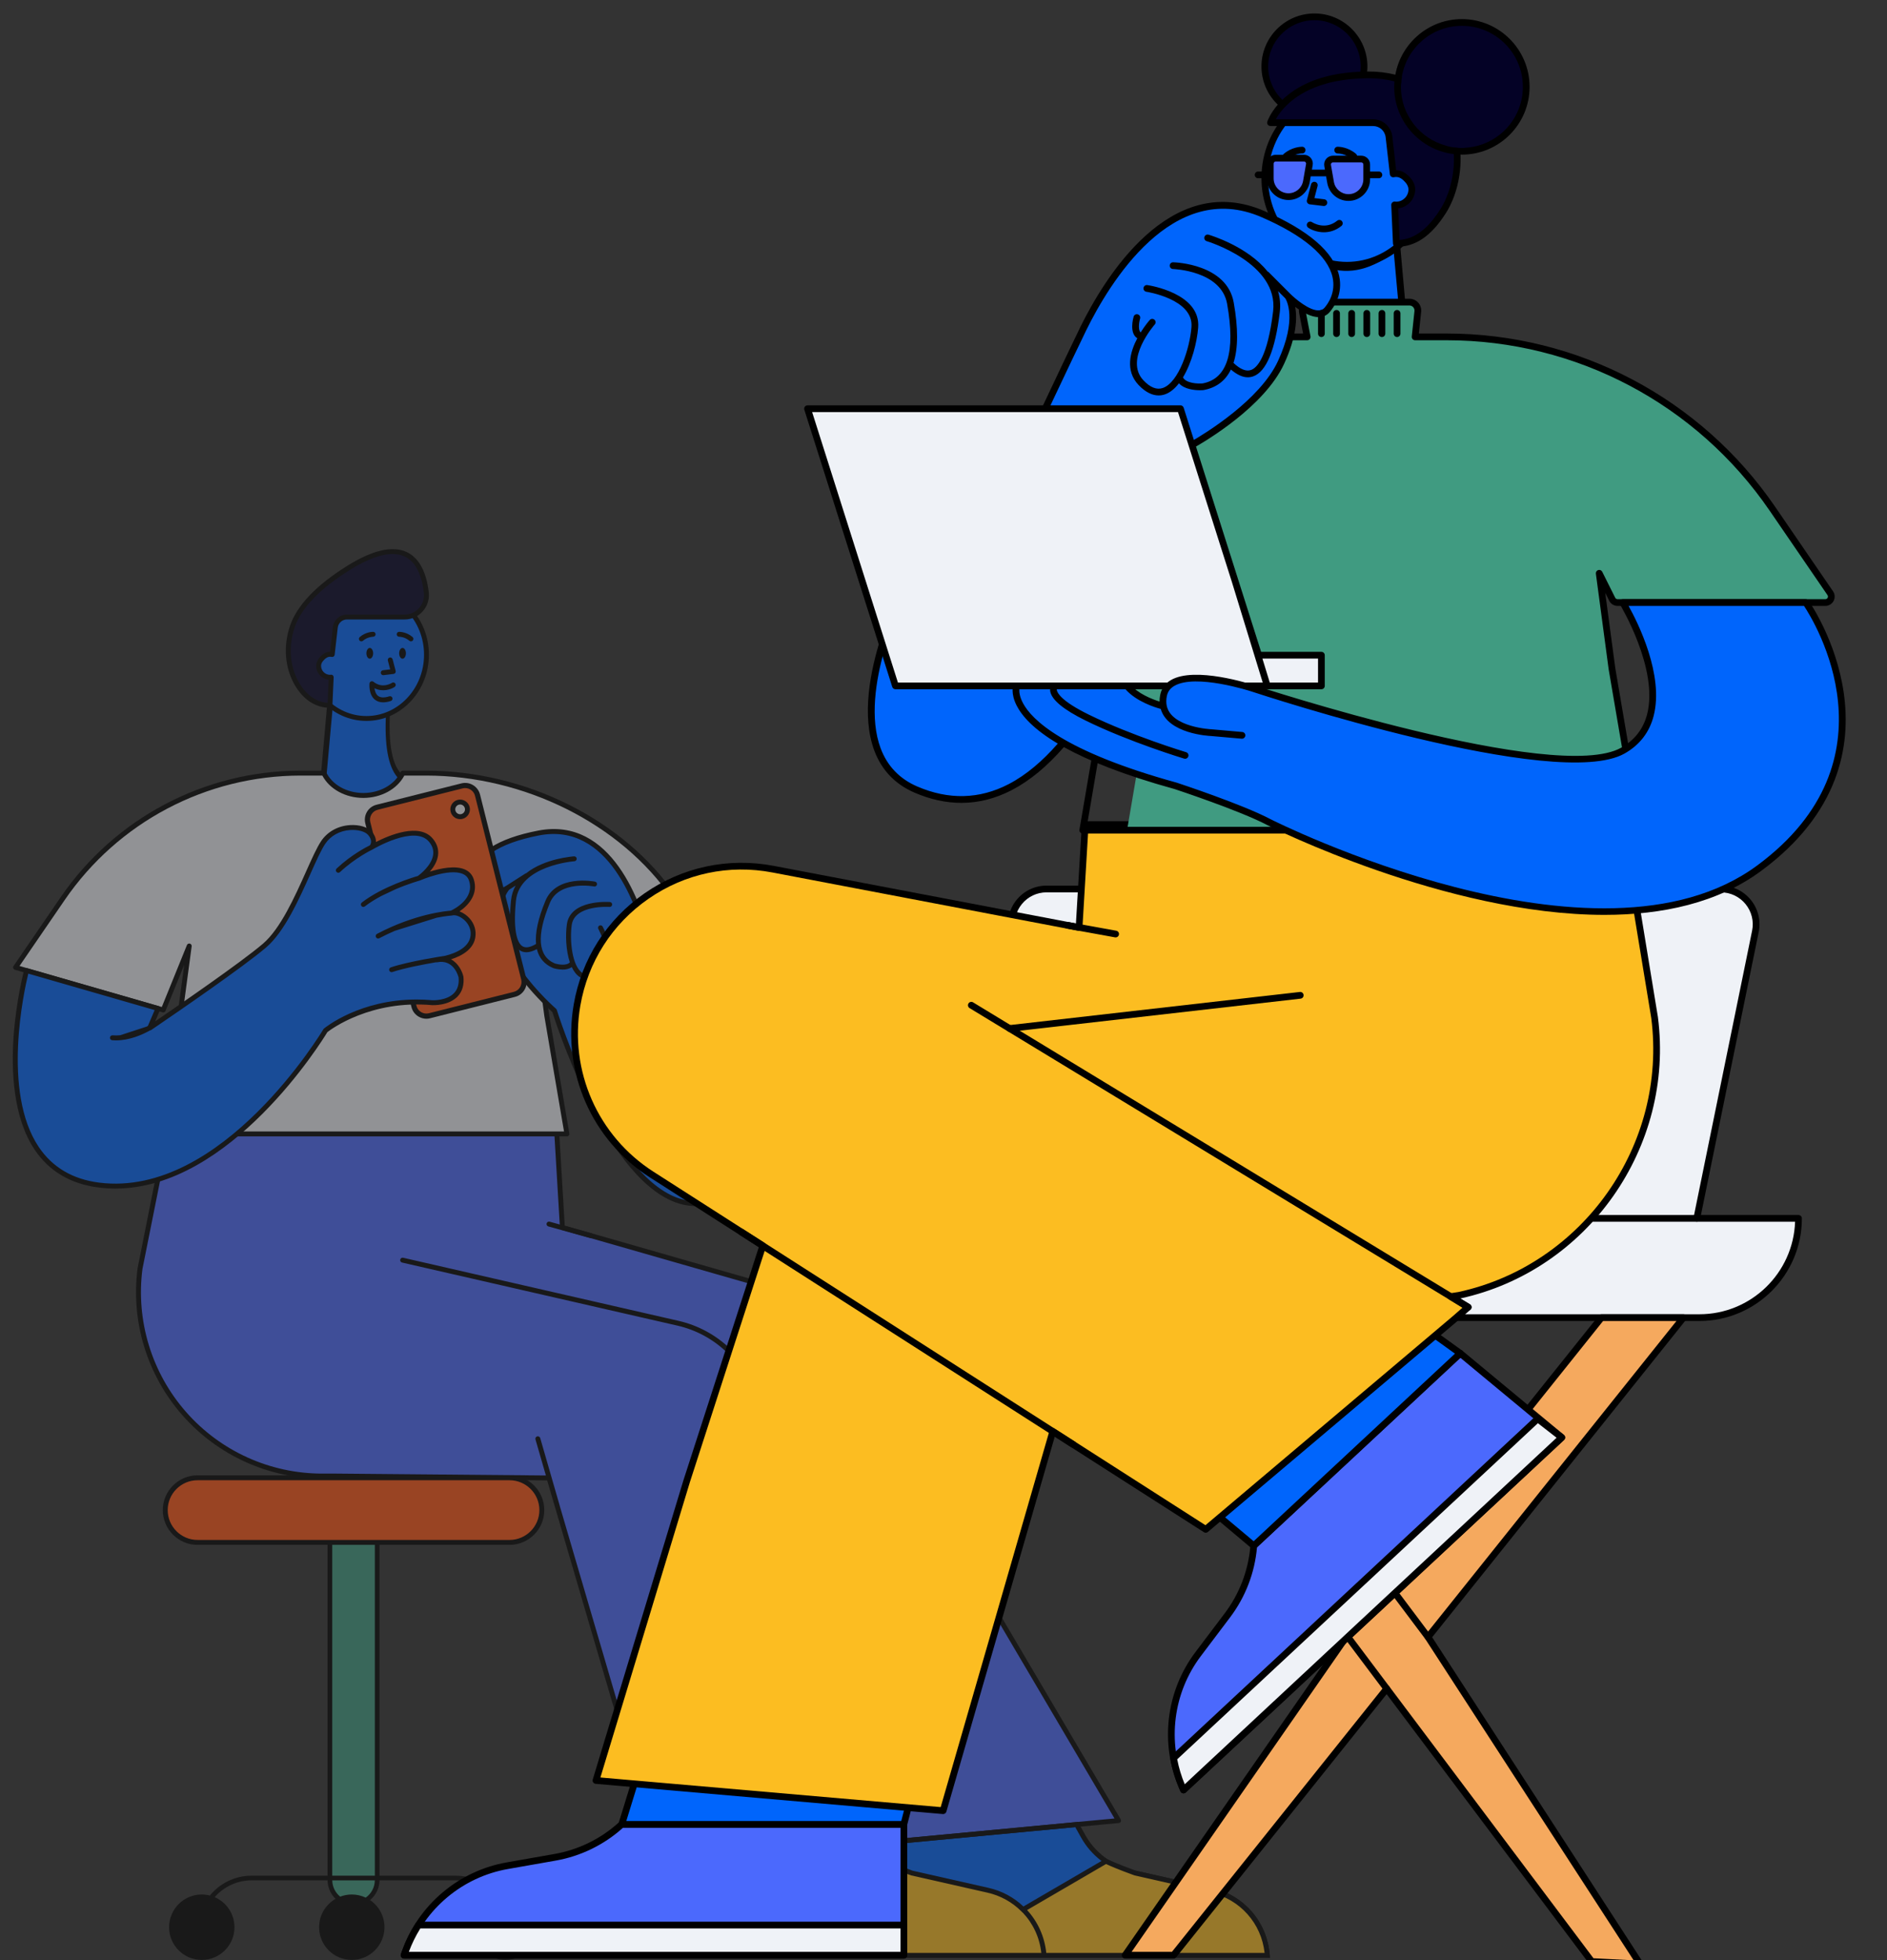 <svg width="547" height="568" viewBox="0 0 547 568" fill="none" xmlns="http://www.w3.org/2000/svg">
<rect x="0" y="0" width="547" height="568" fill="#333333" stroke="none"/>
<g opacity="0.5">
<path fill-rule="evenodd" clip-rule="evenodd" d="M48.725 326.764H161.301L163.023 355.718L219.283 371.844C229.473 374.765 238.156 381.486 243.54 390.624L324.254 527.597L255.821 534.031L253.983 528.056L190.144 534.031L159.143 428.309L97.576 427.759H93.389C61.273 427.759 36.468 399.519 40.588 367.647L48.725 326.764Z" fill="#4B69FD"/>
<path fill-rule="evenodd" clip-rule="evenodd" d="M197.3 533.362L249.616 528.466L250.107 530.525C250.949 534.05 252.976 537.18 255.847 539.39C257.473 540.642 259.332 541.541 261.306 542.085C260.888 539.244 260.265 536.439 259.446 533.69L312.086 528.741L313.994 532.151C315.407 534.673 317.316 536.883 319.605 538.645V538.646C322.062 540.535 324.899 541.869 327.922 542.553L351.147 547.8C360.116 549.827 366.703 557.491 367.36 566.668H196.583L197.723 541.38C197.845 538.698 197.702 536.011 197.3 533.362Z" fill="#0065FC"/>
<path fill-rule="evenodd" clip-rule="evenodd" d="M366.581 565.955H197.33L198.436 541.411C198.547 538.945 198.438 536.457 198.111 534.003L249.067 529.233L249.415 530.69C250.291 534.362 252.421 537.654 255.412 539.955C257.086 541.244 259.005 542.192 261.118 542.772L262.17 543.062L262.012 541.981C261.633 539.41 261.082 536.837 260.371 534.321L311.692 529.495L313.372 532.499C314.841 535.121 316.791 537.38 319.172 539.21C321.691 541.15 324.664 542.547 327.765 543.247L350.991 548.496C359.466 550.411 365.647 557.375 366.581 565.955ZM195.837 567.382H368.126L368.072 566.617C367.386 557.057 360.648 549.215 351.304 547.104L328.08 541.856C325.179 541.2 322.398 539.895 320.04 538.08C317.815 536.367 315.99 534.254 314.617 531.803L312.481 527.988L258.515 533.061L258.763 533.894C259.463 536.244 260.02 538.649 260.424 541.062C258.911 540.528 257.521 539.778 256.282 538.823C253.549 536.721 251.602 533.713 250.8 530.358L250.166 527.698L196.482 532.722L196.596 533.469C196.991 536.073 197.13 538.724 197.012 541.347L195.837 567.382Z" fill="black"/>
<path fill-rule="evenodd" clip-rule="evenodd" d="M171.411 358.853C171.723 358.853 172.01 358.646 172.097 358.331C172.202 357.952 171.981 357.558 171.602 357.452L159.334 354.043C158.955 353.939 158.561 354.16 158.457 354.539C158.352 354.919 158.573 355.312 158.952 355.418L171.22 358.828C171.284 358.845 171.348 358.853 171.411 358.853Z" fill="black"/>
<path fill-rule="evenodd" clip-rule="evenodd" d="M93.387 427.046H97.582L158.239 427.587L155.225 417.148C155.115 416.77 155.333 416.375 155.713 416.265C156.089 416.159 156.485 416.373 156.595 416.753L162.258 436.366C162.264 436.383 162.259 436.402 162.262 436.419L190.662 533.267L253.214 527.412L218.868 405.579C215.844 394.857 207.226 386.652 196.372 384.166L116.552 365.886C116.168 365.797 115.929 365.415 116.017 365.031C116.104 364.647 116.485 364.403 116.871 364.495L196.69 382.776C208.052 385.378 217.076 393.967 220.239 405.193L256.345 533.267L323.069 526.992L242.925 390.986C237.61 381.967 229.144 375.413 219.084 372.53L162.825 356.403C162.536 356.32 162.328 356.063 162.311 355.761L160.628 327.478H49.35L41.294 367.739C39.356 382.728 43.964 397.833 53.934 409.185C63.905 420.535 78.285 427.046 93.387 427.046ZM48.017 326.673C48.063 326.316 48.365 326.051 48.724 326.051H161.3C161.678 326.051 161.99 326.345 162.011 326.722L163.704 355.172L219.478 371.159C229.89 374.143 238.652 380.927 244.153 390.262L324.868 527.235C324.992 527.446 324.999 527.704 324.889 527.922C324.778 528.139 324.563 528.285 324.321 528.308L255.888 534.742C255.878 534.743 255.869 534.739 255.859 534.74C255.846 534.74 255.833 534.745 255.821 534.745C255.808 534.745 255.798 534.733 255.785 534.733C255.645 534.723 255.517 534.685 255.407 534.608C255.397 534.599 255.389 534.588 255.377 534.579C255.27 534.493 255.183 534.381 255.139 534.241L253.472 528.821L190.21 534.742C190.187 534.745 190.166 534.745 190.143 534.745C189.829 534.745 189.55 534.539 189.46 534.232L158.607 429.016L97.574 428.473H93.387C77.874 428.473 63.105 421.786 52.863 410.126C42.621 398.468 37.889 382.95 39.881 367.556L48.017 326.673Z" fill="black"/>
<path fill-rule="evenodd" clip-rule="evenodd" d="M196.889 559.885H210.888C217.305 559.885 223.608 558.181 229.153 554.95L255.847 539.39C259.145 540.956 264.384 542.821 264.384 542.821L286.423 547.8C290.362 548.69 293.84 550.67 296.561 553.386L320.572 539.39C323.871 540.956 329.111 542.821 329.111 542.821L351.147 547.8C360.116 549.827 366.703 557.491 367.36 566.669H302.634V566.667V566.669H196.583L196.889 559.885Z" fill="#FCBD21"/>
<path fill-rule="evenodd" clip-rule="evenodd" d="M303.289 565.955H366.581C365.647 557.375 359.466 550.411 350.991 548.496L328.871 543.493C328.663 543.419 323.901 541.719 320.609 540.194L297.731 553.531C300.804 556.872 302.803 561.185 303.289 565.955ZM301.854 565.955H197.328L197.571 560.598H210.888C217.424 560.598 223.863 558.858 229.512 555.565L255.883 540.194C258.446 541.383 261.9 542.675 263.402 543.225C263.829 543.38 264.099 543.476 264.145 543.493L286.266 548.496C289.977 549.335 293.363 551.199 296.057 553.892L296.445 554.28L296.466 554.267C299.426 557.385 301.364 561.447 301.854 565.955ZM296.697 552.481L296.669 552.498C293.852 549.821 290.375 547.961 286.579 547.104L264.541 542.125C264.543 542.125 264.478 542.1 264.358 542.056C263.411 541.711 259.01 540.103 256.152 538.745L255.813 538.584L228.793 554.332C223.364 557.498 217.173 559.172 210.888 559.172H196.208L195.837 567.382H368.126L368.072 566.617C367.386 557.057 360.648 549.215 351.304 547.104L329.267 542.125C329.269 542.125 329.205 542.1 329.084 542.056C328.137 541.711 323.737 540.103 320.879 538.745L320.539 538.584L296.697 552.481Z" fill="black"/>
<path fill-rule="evenodd" clip-rule="evenodd" d="M57.26 446.986H147.709C152.877 446.986 157.065 442.793 157.065 437.622C157.065 432.45 152.877 428.259 147.709 428.259H57.26C52.092 428.259 47.903 432.45 47.903 437.622C47.903 442.793 52.092 446.986 57.26 446.986Z" fill="#FF5613"/>
<path fill-rule="evenodd" clip-rule="evenodd" d="M102.484 551.729C106.27 551.729 109.338 548.659 109.338 544.871V446.988H95.631V544.871C95.631 548.659 98.699 551.729 102.484 551.729Z" fill="#409B81"/>
<path fill-rule="evenodd" clip-rule="evenodd" d="M98.614 549.644C99.66 549.246 100.789 549.02 101.975 549.02C103.42 549.02 104.784 549.352 106.009 549.931C107.591 548.823 108.633 546.998 108.653 544.928H96.316C96.334 546.838 97.235 548.522 98.614 549.644ZM108.659 543.57H96.31V447.7H108.659V543.57ZM156.354 437.622C156.354 432.853 152.476 428.972 147.709 428.972H57.262C52.494 428.972 48.616 432.853 48.616 437.622C48.616 442.392 52.494 446.273 57.262 446.273H147.709C152.476 446.273 156.354 442.392 156.354 437.622ZM58.49 549.02C59.3 549.02 60.083 549.132 60.833 549.322C63.701 545.815 68.057 543.57 72.928 543.57H94.953V447.7H57.262C51.709 447.7 47.191 443.179 47.191 437.622C47.191 432.065 51.709 427.545 57.262 427.545H147.709C153.262 427.545 157.78 432.065 157.78 437.622C157.78 443.179 153.262 447.7 147.709 447.7H110.018V543.57H132.04C136.912 543.57 141.269 545.814 144.137 549.322C144.887 549.131 145.669 549.02 146.478 549.02C151.712 549.02 155.955 553.265 155.955 558.502C155.955 563.74 151.712 567.987 146.478 567.987C141.245 567.987 137 563.74 137 558.502C137 554.595 139.364 551.242 142.737 549.79C140.121 546.817 136.3 544.928 132.04 544.928H110.012C109.994 547.231 108.921 549.266 107.273 550.639C109.795 552.342 111.452 555.23 111.452 558.502C111.452 563.74 107.209 567.987 101.975 567.987C96.742 567.987 92.498 563.74 92.498 558.502C92.498 554.983 94.418 551.918 97.264 550.282C95.856 548.924 94.974 547.029 94.958 544.928H72.928C68.668 544.928 64.849 546.817 62.231 549.79C65.605 551.242 67.969 554.595 67.969 558.502C67.969 563.74 63.726 567.987 58.49 567.987C53.257 567.987 49.014 563.74 49.014 558.502C49.014 553.265 53.257 549.02 58.49 549.02Z" fill="black"/>
<path fill-rule="evenodd" clip-rule="evenodd" d="M116.492 225.809C116.492 225.809 111.453 222.132 112.349 206.949C112.349 206.949 104.38 211.114 95.686 204.071L93.681 225.634C93.681 225.634 99.709 233.28 106.029 232.539C112.349 231.797 116.492 225.809 116.492 225.809Z" fill="#0065FC"/>
<path fill-rule="evenodd" clip-rule="evenodd" d="M112.046 205.01C106.985 207.767 101.703 206.817 96.106 202.092C95.662 201.717 95.034 202.041 94.977 202.674L92.972 225.144C92.951 225.372 93.014 225.6 93.145 225.773C97.303 231.27 101.631 233.792 106.104 233.245C110.515 232.706 114.178 230.251 117.057 225.915C117.31 225.534 117.23 224.984 116.883 224.721C113.804 222.38 112.478 216.089 113.06 205.812C113.096 205.184 112.537 204.743 112.046 205.01ZM94.602 225.255L96.461 204.786L96.838 205.07C101.919 208.784 106.874 209.657 111.644 207.648L111.855 207.556L111.821 208.405C111.537 217.151 112.794 222.95 115.692 225.778L115.779 225.859L115.583 226.125C113.147 229.344 110.188 231.215 106.683 231.763L106.202 231.829C102.223 232.307 98.296 230.059 94.394 224.992L94.602 225.255Z" fill="black"/>
<path fill-rule="evenodd" clip-rule="evenodd" d="M106.213 208.214C115.83 208.214 123.627 199.94 123.627 189.733C123.627 179.527 115.83 171.253 106.213 171.253C96.595 171.253 88.799 179.527 88.799 189.733C88.799 199.94 96.595 208.214 106.213 208.214Z" fill="#0065FC"/>
<path fill-rule="evenodd" clip-rule="evenodd" d="M106.213 171.96C115.426 171.96 122.92 179.932 122.92 189.733C122.92 199.534 115.426 207.506 106.213 207.506C97 207.506 89.505 199.534 89.505 189.733C89.505 179.932 97 171.96 106.213 171.96ZM106.213 208.92C116.204 208.92 124.333 200.313 124.333 189.733C124.333 179.153 116.204 170.546 106.213 170.546C96.222 170.546 88.092 179.153 88.092 189.733C88.092 200.313 96.222 208.92 106.213 208.92Z" fill="black"/>
<path fill-rule="evenodd" clip-rule="evenodd" d="M111.091 195.663C111.12 195.663 111.148 195.662 111.178 195.659L114.089 195.305C114.293 195.28 114.477 195.168 114.593 194.997C114.708 194.827 114.745 194.615 114.693 194.415L113.81 191.06C113.709 190.68 113.318 190.453 112.939 190.552C112.56 190.653 112.332 191.042 112.431 191.423L113.106 193.987L111.006 194.241C110.615 194.289 110.337 194.645 110.384 195.036C110.428 195.398 110.735 195.663 111.091 195.663Z" fill="black"/>
<path fill-rule="evenodd" clip-rule="evenodd" d="M106.213 189.33C106.213 190.19 106.651 190.886 107.191 190.886C107.731 190.886 108.169 190.19 108.169 189.33C108.169 188.469 107.731 187.773 107.191 187.773C106.651 187.773 106.213 188.469 106.213 189.33Z" fill="black"/>
<path fill-rule="evenodd" clip-rule="evenodd" d="M115.708 189.33C115.708 190.19 116.146 190.886 116.687 190.886C117.226 190.886 117.666 190.19 117.666 189.33C117.666 188.469 117.226 187.773 116.687 187.773C116.146 187.773 115.708 188.469 115.708 189.33Z" fill="black"/>
<path fill-rule="evenodd" clip-rule="evenodd" d="M104.751 185.863C104.917 185.863 105.081 185.806 105.216 185.69C106.574 184.523 108.142 184.539 108.156 184.527C108.561 184.516 108.873 184.221 108.88 183.828C108.886 183.436 108.578 183.111 108.186 183.101C108.09 183.104 106.075 183.072 104.287 184.609C103.989 184.866 103.955 185.315 104.211 185.615C104.352 185.779 104.55 185.863 104.751 185.863Z" fill="black"/>
<path fill-rule="evenodd" clip-rule="evenodd" d="M119.127 185.863C119.328 185.863 119.526 185.779 119.667 185.615C119.924 185.315 119.889 184.864 119.591 184.609C117.804 183.073 115.776 183.1 115.692 183.101C115.297 183.111 114.986 183.438 114.996 183.831C115.005 184.22 115.323 184.528 115.709 184.528C115.713 184.528 115.719 184.526 115.725 184.528C115.799 184.528 117.327 184.545 118.662 185.69C118.797 185.806 118.961 185.863 119.127 185.863Z" fill="black"/>
<path fill-rule="evenodd" clip-rule="evenodd" d="M111.064 203.539C111.733 203.539 112.476 203.41 113.288 203.148C113.663 203.029 113.87 202.626 113.749 202.251C113.629 201.877 113.231 201.67 112.852 201.79C111.376 202.264 110.27 202.215 109.566 201.648C108.907 201.115 108.652 200.205 108.559 199.453C110.944 200.619 113.342 199.79 114.4 199.078C114.728 198.859 114.814 198.415 114.596 198.088C114.376 197.763 113.934 197.674 113.608 197.893C113.493 197.968 110.852 199.67 108.264 197.579C108.06 197.415 107.784 197.375 107.541 197.476C107.299 197.577 107.134 197.803 107.106 198.064C107.094 198.192 106.81 201.251 108.665 202.753C109.312 203.277 110.115 203.539 111.064 203.539Z" fill="black"/>
<path fill-rule="evenodd" clip-rule="evenodd" d="M7.688 281.264L45.8 292.253L43.378 297.934C43.378 297.934 68.868 280.699 76.677 274.036C84.484 267.372 89.996 249.678 93.669 244.162C97.344 238.647 105.152 239.106 107.218 241.463C109.285 243.819 107.678 245.54 107.678 245.54C107.678 245.54 120.308 237.958 124.901 243.473C129.494 248.987 121.456 254.503 121.456 254.503C121.456 254.503 134.545 248.758 136.63 254.962C138.714 261.168 130.871 264.615 130.871 264.615C132.135 264.298 133.413 264.869 134.428 265.579C135.988 266.67 137.062 268.402 137.149 270.304C137.41 276.118 129.571 277.727 127.199 278.081C132.351 277.534 133.627 283.111 133.627 283.111C134.43 291.04 125.36 290.581 125.36 290.581C106.184 288.858 94.358 298.623 94.358 298.623C94.358 298.623 65.194 348.029 28.681 343.434C-7.831 338.837 7.688 281.264 7.688 281.264ZM188.051 273.346C190.348 282.767 190.539 285.407 190.539 285.407L205.018 280.71C205.018 280.71 239.032 328.267 210.786 345.962C182.541 363.655 160.725 292.879 160.725 292.879C160.725 292.879 155.924 288.741 151.664 283.118L145.756 259.616C146.41 257.942 147.176 257.26 147.176 257.26C147.176 257.26 146.448 257.721 145.408 258.229L142.419 246.341C145.274 244.419 149.619 242.666 156.132 241.405C177.489 237.269 185.754 263.924 188.051 273.346Z" fill="#0065FC"/>
<path fill-rule="evenodd" clip-rule="evenodd" d="M157.952 290.268L158.504 294.394L164.341 328.605H68.815C84.385 315.497 94.359 298.624 94.359 298.624C94.359 298.624 106.185 288.858 125.361 290.581C125.361 290.581 134.431 291.042 133.627 283.111C133.627 283.111 132.352 277.534 127.199 278.082C129.572 277.727 137.411 276.119 137.148 270.304C137.063 268.402 135.988 266.67 134.43 265.579C133.415 264.869 132.136 264.298 130.871 264.615C130.871 264.615 138.715 261.168 136.63 254.963C134.547 248.759 121.456 254.504 121.456 254.504C121.456 254.504 129.494 248.989 124.9 243.473C120.308 237.958 107.678 245.542 107.678 245.542C107.678 245.542 109.286 243.82 107.219 241.465C105.152 239.108 97.345 238.648 93.671 244.164C89.995 249.678 84.485 267.372 76.676 274.036C71.923 278.094 60.625 286.063 52.505 291.681L54.851 274.145L47.319 292.691L45.802 292.253L7.689 281.264L4.511 280.349L18.156 260.435C33.763 237.66 59.585 224.045 87.184 224.045H93.88C95.674 227.824 100.113 230.507 105.323 230.524C110.534 230.507 114.973 227.824 116.765 224.045H123.463C151.06 224.045 179.795 237.243 195.401 260.018L208.011 279.74L192.603 284.739L190.54 285.406C190.54 285.406 190.35 282.769 188.053 273.347C185.756 263.926 177.49 237.269 156.133 241.406C134.776 245.542 136.629 254.963 138.45 258.309C140.269 261.653 147.177 257.262 147.177 257.262C147.177 257.262 143.273 260.708 145.569 271.266C147.188 278.707 154.04 286.377 157.952 290.268Z" fill="#EFF2F7"/>
<path fill-rule="evenodd" clip-rule="evenodd" d="M125.361 290.581C125.361 290.581 134.431 291.04 133.629 283.111C133.629 283.111 132.353 277.534 127.2 278.081C129.572 277.727 137.411 276.118 137.15 270.304C137.063 268.402 135.99 266.67 134.43 265.579C133.415 264.869 132.136 264.298 130.873 264.615C130.873 264.615 138.715 261.168 136.631 254.963C134.547 248.759 121.457 254.503 121.457 254.503C121.457 254.503 129.494 248.989 124.902 243.473C120.921 238.693 110.916 243.746 108.315 245.18L108.17 244.602C108.364 243.927 108.354 242.933 107.456 241.761L106.622 238.44C106.123 236.456 107.326 234.443 109.308 233.945L133.931 227.747C135.913 227.248 137.924 228.452 138.423 230.435L151.805 283.675C152.302 285.658 151.1 287.671 149.119 288.17L124.496 294.366C122.512 294.865 120.502 293.662 120.003 291.678L119.687 290.417C121.503 290.373 123.382 290.403 125.361 290.581Z" fill="#FF5613"/>
<path fill-rule="evenodd" clip-rule="evenodd" d="M135.439 234.036C135.726 235.174 135.036 236.329 133.898 236.615C132.762 236.901 131.607 236.21 131.322 235.073C131.035 233.935 131.725 232.781 132.863 232.494C133.999 232.209 135.152 232.899 135.439 234.036Z" fill="#EFF2F7"/>
<path fill-rule="evenodd" clip-rule="evenodd" d="M134.749 234.21C134.939 234.965 134.48 235.732 133.725 235.923C133.359 236.015 132.981 235.959 132.658 235.765C132.334 235.573 132.106 235.264 132.015 234.898C131.922 234.534 131.978 234.153 132.171 233.831C132.364 233.507 132.672 233.279 133.038 233.186C133.792 232.992 134.559 233.455 134.749 234.21ZM133.376 237.393C133.609 237.393 133.842 237.364 134.073 237.306C135.59 236.925 136.513 235.38 136.132 233.862C135.75 232.344 134.207 231.418 132.689 231.803C131.955 231.987 131.336 232.448 130.947 233.099C130.559 233.748 130.446 234.511 130.632 235.247C130.816 235.982 131.276 236.601 131.926 236.991C132.371 237.257 132.87 237.393 133.376 237.393Z" fill="black"/>
<path fill-rule="evenodd" clip-rule="evenodd" d="M69.649 327.892H163.495L157.797 294.488L157.12 289.425C157.727 290.049 158.292 290.612 158.779 291.082L159.206 294.275L165.044 328.485C165.079 328.692 165.021 328.905 164.885 329.065C164.75 329.226 164.55 329.318 164.341 329.318H67.97C68.54 328.849 69.093 328.37 69.649 327.892Z" fill="black"/>
<path fill-rule="evenodd" clip-rule="evenodd" d="M3.924 279.945L17.569 260.032C33.314 237.052 59.339 223.332 87.184 223.332H93.882C94.157 223.332 94.406 223.492 94.525 223.74C96.267 227.412 100.507 229.796 105.321 229.81C110.14 229.796 114.38 227.412 116.123 223.74C116.239 223.492 116.49 223.332 116.765 223.332H123.463C152.418 223.332 180.886 237.574 196.002 259.634L208.612 279.356C208.731 279.542 208.758 279.773 208.682 279.981C208.608 280.189 208.441 280.35 208.232 280.419L205.444 281.323C205.173 280.925 205.019 280.711 205.019 280.711L190.54 285.408C190.54 285.408 190.523 285.19 190.45 284.686L206.913 279.348L194.813 260.422C179.968 238.758 151.961 224.759 123.463 224.759H117.206C115.12 228.693 110.514 231.221 105.321 231.237C100.133 231.221 95.527 228.693 93.441 224.759H87.184C59.809 224.759 34.225 238.246 18.745 260.838L5.659 279.937L46.901 291.828L54.191 273.876C54.326 273.543 54.69 273.363 55.033 273.456C55.381 273.548 55.605 273.884 55.558 274.239L53.298 291.133C52.756 291.507 52.227 291.873 51.713 292.229L53.401 279.611L47.98 292.959C47.843 293.299 47.474 293.477 47.122 293.377L45.52 292.915L45.802 292.253L7.689 281.265C7.689 281.265 7.623 281.507 7.512 281.957L4.314 281.034C4.095 280.971 3.918 280.806 3.84 280.59C3.764 280.373 3.794 280.134 3.924 279.945Z" fill="black"/>
<path fill-rule="evenodd" clip-rule="evenodd" d="M188.744 273.177C189.754 277.319 190.358 280.152 190.719 282.04C190.883 282.86 191.048 283.662 191.216 284.438L204.799 280.032C205.095 279.935 205.418 280.042 205.597 280.295C205.65 280.368 210.838 287.661 215.44 297.444C219.707 306.518 224.335 319.662 222.142 330.759C220.807 337.522 217.113 342.84 211.165 346.567C208.031 348.53 204.84 349.513 201.624 349.513C199.661 349.513 197.688 349.146 195.714 348.411C186.951 345.148 178.28 334.828 169.939 317.734C164.2 305.969 160.611 294.882 160.105 293.286C159.267 292.551 155.516 289.166 151.902 284.61C151.904 284.301 151.882 283.988 151.803 283.675L151.193 281.249C155.573 287.449 161.104 292.266 161.189 292.339C161.291 292.426 161.365 292.541 161.405 292.67C161.551 293.137 176.074 339.579 196.212 347.074C200.981 348.848 205.757 348.27 210.408 345.357C216.009 341.847 219.486 336.844 220.744 330.485C224.535 311.297 207.237 285.197 204.736 281.552L191.529 285.836C195.806 304.603 201.302 309.735 201.383 309.809C201.677 310.067 201.707 310.517 201.449 310.814C201.307 310.975 201.109 311.057 200.911 311.057C200.744 311.057 200.577 310.999 200.442 310.881C200.184 310.655 194.493 305.469 190.087 285.94C189.943 285.817 189.843 285.65 189.829 285.459C189.828 285.444 189.738 284.384 189.135 281.383C189.131 281.363 189.128 281.343 189.123 281.322C188.756 279.496 188.198 276.961 187.358 273.515C184.74 262.769 176.461 238.195 156.267 242.105C150.286 243.264 145.681 244.954 142.606 247.085L142.234 245.603C145.453 243.499 150.045 241.857 155.996 240.706C177.399 236.56 186.028 262.032 188.744 273.177ZM146.796 256.658L152.257 253.17C152.342 253.114 152.435 253.083 152.53 253.067C157.801 248.815 165.93 248.197 166.418 248.164C166.816 248.158 167.149 248.435 167.176 248.827C167.204 249.221 166.907 249.561 166.513 249.588C166.354 249.598 150.556 250.798 149.551 261.094C148.594 270.875 150.323 273.513 151.438 274.214C152.368 274.799 153.698 274.574 155.39 273.553C155.087 270.328 155.985 266.158 158.11 261.048C161.287 253.407 172.029 255.409 172.487 255.498C172.872 255.574 173.124 255.948 173.049 256.334C172.973 256.721 172.604 256.974 172.213 256.898C172.114 256.881 162.157 255.03 159.418 261.617C155.429 271.211 155.932 277.139 160.854 279.216C161.736 279.493 164.235 279.977 165.18 278.882C165.183 278.88 165.188 278.878 165.19 278.875C164.031 275.436 163.882 270.935 164.325 267.839C165.354 260.65 176.327 261.37 176.794 261.402C177.186 261.43 177.481 261.771 177.453 262.164C177.424 262.557 177.084 262.864 176.69 262.824C176.59 262.814 166.578 262.164 165.735 268.04C165.092 272.532 165.833 280.078 168.856 281.971C170.021 282.699 171.496 282.469 173.241 281.288C178.23 277.908 173.499 269.301 173.449 269.214C173.258 268.87 173.381 268.437 173.725 268.244C174.067 268.051 174.502 268.173 174.694 268.516C174.77 268.653 175.417 269.842 176.003 271.498C176.623 271.22 176.82 269.644 176.758 268.653C176.733 268.261 177.031 267.922 177.424 267.896C177.816 267.86 178.154 268.167 178.181 268.561C178.204 268.919 178.358 272.085 176.525 272.831C176.493 272.843 176.461 272.841 176.429 272.849C177.296 276.002 177.524 280.109 174.041 282.469C172.568 283.466 171.327 283.813 170.312 283.813C169.388 283.813 168.652 283.526 168.1 283.181C167.111 282.562 166.338 281.526 165.741 280.258C164.988 280.797 164.03 280.982 163.12 280.982C161.733 280.982 160.487 280.594 160.362 280.553C157.824 279.484 156.247 277.643 155.627 275.048C154.518 275.644 153.501 275.962 152.596 275.962C151.893 275.962 151.253 275.782 150.68 275.421C148.202 273.864 147.345 268.996 148.132 260.955C148.292 259.317 148.769 257.895 149.462 256.647L147.623 257.822C147.482 257.966 146.652 258.887 146.086 260.932L145.229 257.521C145.882 257.198 146.444 256.881 146.793 256.658C146.795 256.658 146.795 256.658 146.796 256.658ZM11.233 332.391C15.185 338.282 21.085 341.759 28.77 342.726C64.394 347.201 93.456 298.751 93.745 298.262C93.786 298.191 93.84 298.126 93.905 298.074C94.355 297.701 104.299 289.659 120.766 289.659C122.256 289.659 123.801 289.726 125.394 289.869C125.438 289.876 129.491 290.039 131.633 287.779C132.683 286.672 133.114 285.125 132.933 283.271C132.884 283.064 131.777 278.507 127.561 278.753C127.012 278.84 126.651 278.875 126.574 278.884C126.509 278.89 126.447 278.875 126.385 278.864C122.942 279.453 117.256 280.522 113.742 281.694C113.666 281.719 113.591 281.731 113.515 281.731C113.217 281.731 112.939 281.542 112.839 281.244C112.715 280.87 112.916 280.465 113.29 280.34C118.563 278.581 128.211 277.111 129.039 276.986C132.062 276.242 136.62 274.438 136.436 270.337C136.363 268.732 135.461 267.173 134.021 266.164C132.901 265.381 131.899 265.094 131.044 265.307C131.021 265.312 130.998 265.307 130.974 265.311C130.951 265.314 130.933 265.327 130.91 265.328C130.87 265.329 129.25 265.432 126.593 265.954L114.466 269.748C113.006 270.374 111.498 271.082 109.948 271.896C109.842 271.952 109.73 271.979 109.617 271.979C109.36 271.979 109.114 271.841 108.987 271.597C108.803 271.248 108.937 270.818 109.286 270.634C120.415 264.779 129.495 263.993 130.694 263.911C131.606 263.485 137.705 260.403 135.954 255.19C135.654 254.297 135.076 253.672 134.187 253.279C130.177 251.5 121.825 255.12 121.743 255.157C121.725 255.165 121.707 255.163 121.69 255.169C121.674 255.175 121.663 255.186 121.647 255.192C121.591 255.206 118.522 256.07 114.758 257.663L110.634 259.607C108.924 260.507 107.238 261.532 105.759 262.677C105.629 262.777 105.475 262.826 105.323 262.826C105.111 262.826 104.9 262.73 104.758 262.549C104.517 262.238 104.574 261.79 104.887 261.549C110.95 256.854 120.019 254.172 121.141 253.852C121.717 253.433 125.134 250.825 125.562 247.716C125.746 246.368 125.351 245.13 124.353 243.931C120.203 238.944 108.164 246.08 108.043 246.154C108.033 246.161 108.019 246.161 108.007 246.167C107.998 246.172 107.99 246.182 107.979 246.188C107.931 246.211 103.063 248.514 98.558 252.731C98.421 252.861 98.246 252.923 98.072 252.923C97.882 252.923 97.691 252.848 97.552 252.698C97.282 252.41 97.296 251.959 97.586 251.689C101.883 247.665 106.367 245.386 107.225 244.968C107.453 244.659 108.084 243.533 106.682 241.934C105.833 240.967 103.716 240.387 101.523 240.537C98.478 240.738 95.831 242.205 94.262 244.559C93.072 246.346 91.656 249.508 90.018 253.167C86.653 260.68 82.466 270.03 77.138 274.578C70.563 280.191 51.316 293.391 45.48 297.369C45.376 297.442 45.252 297.526 45.099 297.628C44.291 298.178 43.81 298.502 43.777 298.526C43.693 298.583 43.593 298.587 43.499 298.603C41.241 299.871 37.566 301.503 33.618 301.503C33.257 301.503 32.894 301.489 32.529 301.46C32.137 301.429 31.843 301.085 31.874 300.693C31.906 300.301 32.246 300.017 32.641 300.038C33.377 300.097 34.111 300.081 34.834 300.015L42.5 297.512C42.63 297.442 42.751 297.373 42.872 297.305L44.83 292.715L8.198 282.154C7 287.066 0.488 316.375 11.233 332.391ZM3.948 300.258C4.708 289.671 6.976 281.164 6.999 281.078C7.049 280.894 7.171 280.737 7.337 280.643C7.505 280.549 7.702 280.523 7.886 280.579L45.999 291.568C46.195 291.624 46.356 291.762 46.445 291.948C46.532 292.132 46.536 292.346 46.456 292.533L44.988 295.978C51.16 291.769 69.803 278.964 76.213 273.494C81.297 269.154 85.41 259.967 88.716 252.582C90.382 248.865 91.819 245.655 93.076 243.767C94.893 241.041 97.938 239.345 101.429 239.113C104.108 238.939 106.596 239.674 107.754 240.992C108.719 242.092 109.015 243.139 108.984 244.013C112.692 242.104 121.524 238.309 125.448 243.017C126.701 244.522 127.214 246.17 126.973 247.914C126.723 249.733 125.683 251.354 124.607 252.592C127.625 251.654 131.956 250.731 134.765 251.973C136.022 252.53 136.876 253.46 137.305 254.737C138.734 258.991 135.904 262.285 133.212 264.117C133.741 264.315 134.284 264.607 134.838 264.996C136.638 266.254 137.767 268.228 137.86 270.273C138.064 274.784 134.042 276.975 130.74 278.009C132.87 279.152 133.984 281.462 134.336 283.04C134.577 285.418 134.013 287.344 132.663 288.766C130.064 291.501 125.516 291.301 125.295 291.291C107.523 289.694 96.032 298.225 94.903 299.102C93.35 301.666 66.876 344.445 33.44 344.445C31.841 344.445 30.222 344.347 28.592 344.141C20.479 343.12 14.24 339.433 10.047 333.185C3.73 323.763 3.244 310.079 3.948 300.258Z" fill="black"/>
<path fill-rule="evenodd" clip-rule="evenodd" d="M120.455 290.405L120.729 291.495C120.921 292.26 121.401 292.905 122.078 293.31C122.755 293.715 123.549 293.832 124.313 293.64L148.935 287.442C149.7 287.25 150.343 286.77 150.75 286.094C151.155 285.416 151.272 284.622 151.079 283.856L137.696 230.618C137.36 229.278 136.154 228.382 134.832 228.382C134.594 228.382 134.354 228.412 134.113 228.472L109.49 234.671C108.726 234.862 108.082 235.341 107.677 236.019C107.272 236.697 107.155 237.491 107.347 238.256L108.996 244.814C108.179 245.244 107.68 245.54 107.68 245.54C107.68 245.54 109.286 243.819 107.219 241.463C107.02 241.235 106.753 241.032 106.455 240.843L105.896 238.621C105.605 237.469 105.782 236.27 106.392 235.25C107.002 234.23 107.973 233.508 109.125 233.217L133.748 227.02C136.128 226.419 138.55 227.872 139.149 230.253L152.53 283.491C152.82 284.645 152.644 285.842 152.034 286.863C151.424 287.883 150.453 288.605 149.3 288.895L124.678 295.092C124.316 295.183 123.95 295.229 123.585 295.229C122.791 295.229 122.008 295.013 121.309 294.595C120.288 293.985 119.567 293.013 119.278 291.861L118.917 290.425C119.419 290.405 119.941 290.41 120.455 290.405Z" fill="black"/>
<path fill-rule="evenodd" clip-rule="evenodd" d="M85.784 197.664C87.914 201.618 91.257 204.417 95.643 204.417L96.009 196.245C95.902 196.256 95.797 196.278 95.687 196.278C93.856 196.278 92.371 194.8 92.357 192.971C92.351 192.269 92.675 191.591 93.129 191.056C94.358 189.614 95.382 189.503 96.304 189.677L97.201 181.817C97.398 180.105 98.845 178.814 100.566 178.814H117.288C121.067 178.814 124.001 175.524 123.581 171.765C122.704 163.907 118.497 153.658 100.945 164.635C92.131 170.146 86.603 175.914 84.675 181.777C82.951 187.022 83.167 192.807 85.784 197.664Z" fill="#040226"/>
<path fill-rule="evenodd" clip-rule="evenodd" d="M95.263 196.969L94.962 203.679C91.509 203.419 88.492 201.188 86.412 197.326C84.005 192.861 83.619 187.275 85.353 182.001C87.212 176.343 92.585 170.703 101.322 165.239C108.32 160.862 113.724 159.544 117.378 161.313C121.152 163.141 122.449 168.048 122.872 171.845C123.051 173.437 122.54 175.035 121.474 176.227C120.41 177.417 118.883 178.101 117.287 178.101H100.566C98.48 178.101 96.73 179.664 96.493 181.737L95.676 188.902C94.541 188.904 93.566 189.445 92.588 190.594C91.972 191.317 91.638 192.161 91.644 192.976C91.66 195.048 93.247 196.757 95.263 196.969ZM95.642 205.13C96.024 205.13 96.336 204.83 96.355 204.449L96.721 196.277C96.73 196.07 96.65 195.871 96.5 195.728C96.35 195.585 96.147 195.516 95.94 195.535L95.686 195.565C94.253 195.565 93.08 194.398 93.07 192.966C93.066 192.494 93.279 191.98 93.673 191.519C94.763 190.237 95.535 190.258 96.172 190.377C96.366 190.417 96.567 190.37 96.728 190.251C96.888 190.133 96.99 189.954 97.013 189.758L97.909 181.898C98.064 180.547 99.206 179.527 100.566 179.527H117.287C119.29 179.527 121.203 178.671 122.537 177.177C123.873 175.684 124.512 173.681 124.29 171.686C123.625 165.73 121.45 161.698 117.999 160.029C113.872 158.032 108.007 159.377 100.566 164.03C91.54 169.676 85.966 175.573 83.998 181.554C82.142 187.2 82.565 193.194 85.157 198.004C87.632 202.599 91.356 205.13 95.642 205.13Z" fill="black"/>
</g>
<path fill-rule="evenodd" clip-rule="evenodd" d="M491.866 353.09L508.851 269.911C510.147 263.566 505.301 257.626 498.828 257.626H303.376C296.904 257.626 292.058 263.566 293.354 269.911L310.339 353.09H280.857C280.857 368.972 293.723 381.844 309.592 381.844H492.613C508.483 381.844 521.348 368.972 521.348 353.09H491.866Z" fill="#EFF2F7"/>
<path fill-rule="evenodd" clip-rule="evenodd" d="M281.849 354.065C282.364 368.933 294.611 380.869 309.592 380.869H492.613C507.594 380.869 519.841 368.933 520.356 354.065H491.866C491.574 354.065 491.297 353.934 491.112 353.706C490.927 353.48 490.853 353.181 490.911 352.895L507.896 269.716C508.455 266.979 507.763 264.17 505.999 262.007C504.233 259.842 501.619 258.601 498.829 258.601H303.378C300.586 258.601 297.972 259.842 296.208 262.007C294.442 264.17 293.75 266.979 294.309 269.716L311.294 352.895C311.352 353.181 311.278 353.48 311.095 353.706C310.91 353.934 310.631 354.065 310.339 354.065H281.849ZM492.613 382.819H309.592C293.212 382.819 279.882 369.483 279.882 353.09C279.882 352.551 280.319 352.114 280.857 352.114H309.146L292.399 270.106C291.723 266.794 292.561 263.392 294.697 260.772C296.834 258.153 299.998 256.651 303.378 256.651H498.829C502.208 256.651 505.371 258.153 507.508 260.772C509.644 263.392 510.483 266.794 509.806 270.106L493.061 352.114H521.348C521.886 352.114 522.323 352.551 522.323 353.09C522.323 369.483 508.995 382.819 492.613 382.819Z" fill="black"/>
<path fill-rule="evenodd" clip-rule="evenodd" d="M491.866 354.065H310.339C309.801 354.065 309.364 353.628 309.364 353.09C309.364 352.551 309.801 352.114 310.339 352.114H491.866C492.404 352.114 492.841 352.551 492.841 353.09C492.841 353.628 492.404 354.065 491.866 354.065Z" fill="black"/>
<path fill-rule="evenodd" clip-rule="evenodd" d="M487.999 381.846H464.229L402.437 459.09L343.006 380.012L319.247 379.293L389.946 473.362L390.466 474.053L326.165 566.617H340.187L401.979 489.373L461.41 568.45L475.422 569.168L413.952 474.408L487.999 381.846Z" fill="#F5A95E"/>
<path fill-rule="evenodd" clip-rule="evenodd" d="M461.915 567.499L473.564 568.097L413.133 474.939C412.905 474.585 412.927 474.127 413.19 473.797L485.97 382.821H464.697L403.197 459.698C403.01 459.932 402.741 460.088 402.422 460.063C402.121 460.059 401.839 459.915 401.657 459.675L342.509 380.972L321.245 380.328L391.244 473.466C391.498 473.803 391.505 474.264 391.266 474.609L328.029 565.64H339.719L401.219 488.763C401.406 488.529 401.689 488.394 401.995 488.398C402.295 488.402 402.578 488.546 402.759 488.786L461.915 567.499ZM475.422 570.144C475.407 570.144 475.389 570.144 475.373 570.142L461.36 569.424C461.071 569.408 460.804 569.266 460.631 569.036L401.956 490.963L340.949 567.225C340.764 567.458 340.483 567.59 340.187 567.59H326.166C325.803 567.59 325.47 567.389 325.3 567.067C325.132 566.746 325.158 566.357 325.364 566.059L389.264 474.074L389.168 473.95L318.47 379.878C318.243 379.579 318.21 379.178 318.382 378.844C318.555 378.512 318.883 378.312 319.277 378.317L343.035 379.037C343.331 379.047 343.608 379.189 343.786 379.425L402.461 457.498L463.469 381.236C463.654 381.005 463.933 380.871 464.229 380.871H487.999C488.374 380.871 488.715 381.085 488.878 381.423C489.04 381.76 488.993 382.162 488.759 382.455L415.151 474.468L476.241 568.636C476.44 568.944 476.449 569.338 476.266 569.656C476.093 569.958 475.769 570.144 475.422 570.144Z" fill="black"/>
<path fill-rule="evenodd" clip-rule="evenodd" d="M413.95 475.383C413.653 475.383 413.361 475.249 413.17 474.993L400.267 457.828C399.944 457.396 400.029 456.786 400.46 456.462C400.891 456.138 401.503 456.224 401.825 456.655L414.727 473.823C415.051 474.252 414.965 474.862 414.534 475.186C414.359 475.319 414.152 475.383 413.95 475.383Z" fill="black"/>
<path fill-rule="evenodd" clip-rule="evenodd" d="M401.979 490.349C401.683 490.349 401.39 490.214 401.199 489.958L389.166 473.948C388.842 473.518 388.928 472.908 389.359 472.584C389.79 472.26 390.4 472.346 390.724 472.777L402.757 488.788C403.08 489.217 402.995 489.828 402.564 490.152C402.388 490.284 402.182 490.349 401.979 490.349Z" fill="black"/>
<path fill-rule="evenodd" clip-rule="evenodd" d="M179.931 528.962C174.58 533.782 167.982 536.998 160.89 538.247L147.062 540.677C133.451 543.073 122.167 552.582 117.492 565.597L117.126 566.617H262.013V528.692H180.231L179.931 528.962ZM423.297 392.188L363.441 447.951L363.405 448.353C362.77 455.53 360.131 462.384 355.789 468.131L347.325 479.341C338.994 490.374 337.208 505.029 342.651 517.742L343.078 518.736L452.726 416.587L423.297 392.188Z" fill="#4B69FD"/>
<path fill-rule="evenodd" clip-rule="evenodd" d="M364.376 448.41L364.374 448.439C363.723 455.807 361.023 462.819 356.565 468.72L348.101 479.928C340.06 490.575 338.281 504.781 343.427 517.076L451.248 416.63L423.332 393.486L364.376 448.41ZM343.076 519.712C343.008 519.712 342.941 519.706 342.873 519.69C342.563 519.626 342.304 519.411 342.179 519.121L341.754 518.124C336.187 505.123 338.023 490.037 346.546 478.754L355.012 467.544C359.246 461.936 361.813 455.27 362.433 448.267L362.468 447.868C362.487 447.626 362.599 447.401 362.774 447.237L422.63 391.474C422.991 391.141 423.541 391.125 423.917 391.435L453.346 415.834C453.562 416.014 453.691 416.277 453.699 416.558C453.706 416.839 453.593 417.11 453.389 417.299L343.739 519.45C343.557 519.62 343.32 519.712 343.076 519.712ZM118.514 565.641H261.038V529.668L180.584 529.687C175.091 534.634 168.34 537.927 161.06 539.206L147.231 541.639C134.096 543.948 123.12 553.134 118.514 565.641ZM262.013 567.592H117.128C116.81 567.592 116.512 567.438 116.33 567.177C116.147 566.917 116.102 566.586 116.209 566.287L116.576 565.267C121.356 551.956 132.972 542.165 146.894 539.717L160.72 537.285C167.641 536.068 174.058 532.939 179.28 528.236L179.58 527.967C179.76 527.805 179.992 527.717 180.231 527.717H262.013C262.551 527.717 262.988 528.152 262.988 528.692V566.617C262.988 567.155 262.551 567.592 262.013 567.592Z" fill="black"/>
<path fill-rule="evenodd" clip-rule="evenodd" d="M117.493 565.597L117.129 566.615H262.013V557.886H121.302C119.77 560.281 118.478 562.856 117.493 565.597ZM445.745 411.16L340.187 509.5C340.698 512.297 341.505 515.063 342.651 517.741L343.078 518.736L452.726 416.585L445.745 411.16Z" fill="#EFF2F7"/>
<path fill-rule="evenodd" clip-rule="evenodd" d="M341.244 509.847C341.739 512.365 342.472 514.794 343.427 517.078L451.221 416.653L445.802 412.44L341.244 509.847ZM343.076 519.712C343.01 519.712 342.941 519.706 342.875 519.69C342.563 519.626 342.306 519.413 342.179 519.121L341.752 518.126C340.616 515.471 339.766 512.627 339.228 509.676C339.168 509.35 339.279 509.014 339.52 508.788L445.081 410.446C445.43 410.121 445.964 410.097 446.342 410.39L453.322 415.814C453.549 415.99 453.685 416.257 453.699 416.542C453.71 416.827 453.597 417.106 453.389 417.299L343.741 519.45C343.557 519.62 343.32 519.712 343.076 519.712ZM118.514 565.641H261.036V558.861H121.839C120.486 561.042 119.369 563.318 118.514 565.641ZM262.011 567.592H117.128C116.81 567.592 116.514 567.436 116.33 567.177C116.147 566.917 116.102 566.586 116.209 566.287L116.576 565.267C117.551 562.55 118.864 559.889 120.48 557.361C120.66 557.08 120.968 556.91 121.301 556.91H262.011C262.551 556.91 262.986 557.347 262.986 557.886V566.617C262.986 567.155 262.551 567.592 262.011 567.592Z" fill="black"/>
<path fill-rule="evenodd" clip-rule="evenodd" d="M239.81 425.817C223.251 425.817 208.623 436.618 203.742 452.452L180.233 528.69H262.013L276.36 473.023C282.522 449.116 264.483 425.817 239.81 425.817ZM363.454 349.071C348.784 338.499 328.696 339.763 315.464 352.091C298.781 367.632 299.473 394.281 316.937 408.937L363.441 447.951L423.297 392.188L363.454 349.071Z" fill="#0065FC"/>
<path fill-rule="evenodd" clip-rule="evenodd" d="M341.324 342.923C332.22 342.923 323.154 346.259 316.127 352.805C308.38 360.022 304.095 370.234 304.37 380.822C304.645 391.408 309.454 401.386 317.565 408.189L363.406 446.65L421.763 392.286L362.885 349.863C356.431 345.213 348.864 342.923 341.324 342.923ZM363.441 448.927C363.219 448.927 362.996 448.853 362.813 448.7L316.312 409.686C307.774 402.521 302.711 392.019 302.421 380.873C302.132 369.725 306.643 358.975 314.799 351.379C328.325 338.776 349.027 337.475 364.026 348.281L423.866 391.398C424.104 391.568 424.25 391.837 424.27 392.128C424.287 392.42 424.174 392.703 423.962 392.902L364.104 448.665C363.918 448.839 363.679 448.927 363.441 448.927ZM181.552 527.717H261.259L275.417 472.779C278.278 461.68 275.894 450.117 268.879 441.054C261.861 431.991 251.266 426.795 239.81 426.795C223.58 426.795 209.459 437.221 204.671 452.74L181.552 527.717ZM262.013 529.668H180.232C179.923 529.668 179.63 529.521 179.447 529.272C179.264 529.022 179.209 528.7 179.301 528.404L202.81 452.165C207.849 435.822 222.718 424.844 239.81 424.844C251.875 424.844 263.031 430.316 270.419 439.858C277.809 449.401 280.317 461.579 277.306 473.267L262.957 528.936C262.845 529.367 262.458 529.668 262.013 529.668Z" fill="black"/>
<path fill-rule="evenodd" clip-rule="evenodd" d="M470.449 238.954H314.575L312.801 268.789L224.099 251.885C197.487 246.813 171.889 264.55 167.269 291.262C163.941 310.503 172.469 329.865 188.908 340.389L221.122 361.013L199.035 429.292L172.758 515.98L273.399 524.738L305.179 414.824L349.515 443.207L421.658 382.26L425.597 378.819L420.546 375.75L422.915 375.387C458.985 367.591 484.576 333.144 479.625 294.853L470.449 238.954Z" fill="#FCBD21"/>
<path fill-rule="evenodd" clip-rule="evenodd" d="M174.04 515.112L272.686 523.697L304.241 414.552C304.327 414.258 304.545 414.02 304.834 413.913C305.121 413.803 305.444 413.839 305.703 414.002L349.433 442L421.028 381.514L423.952 378.961L420.04 376.583C419.689 376.373 419.509 375.963 419.589 375.559C419.669 375.157 419.993 374.849 420.398 374.787L422.767 374.424C458.831 366.625 483.408 331.724 478.658 294.978L469.592 239.929H315.493L313.772 268.845C313.756 269.126 313.62 269.386 313.397 269.557C313.177 269.729 312.891 269.797 312.618 269.747L223.915 252.842C211.303 250.437 198.547 253.143 187.991 260.456C177.435 267.771 170.418 278.768 168.229 291.428C164.96 310.332 173.283 329.227 189.434 339.566L221.646 360.19C222.02 360.43 222.184 360.89 222.048 361.312L199.962 429.592L174.04 515.112ZM273.313 525.71L172.673 516.951C172.381 516.926 172.116 516.77 171.95 516.526C171.786 516.282 171.74 515.978 171.825 515.697L198.102 429.009L219.962 361.429L188.383 341.21C171.57 330.447 162.905 310.776 166.309 291.094C168.587 277.916 175.894 266.466 186.882 258.852C197.87 251.241 211.153 248.428 224.28 250.925L311.892 267.622L313.6 238.895C313.631 238.38 314.058 237.978 314.575 237.978H470.447C470.939 237.978 471.352 238.341 471.414 238.829L480.59 294.728C485.461 332.403 460.317 368.19 423.322 376.296L426.102 377.986C426.369 378.148 426.541 378.427 426.568 378.735C426.595 379.047 426.472 379.349 426.236 379.554L422.297 382.995L350.142 443.953C349.817 444.23 349.347 444.261 348.988 444.031L305.75 416.349L274.335 525.01C274.214 525.429 273.83 525.714 273.399 525.714C273.372 525.714 273.342 525.712 273.313 525.71Z" fill="black"/>
<path fill-rule="evenodd" clip-rule="evenodd" d="M292.66 299.03C292.171 299.03 291.75 298.663 291.694 298.165C291.633 297.628 292.017 297.147 292.551 297.084L376.798 287.471C377.332 287.397 377.817 287.793 377.877 288.33C377.938 288.866 377.554 289.348 377.02 289.408L292.771 299.024C292.734 299.028 292.697 299.03 292.66 299.03Z" fill="black"/>
<path fill-rule="evenodd" clip-rule="evenodd" d="M311.068 419.571C310.888 419.571 310.705 419.523 310.543 419.417L214.422 357.882C213.97 357.592 213.837 356.989 214.127 356.535C214.418 356.08 215.02 355.949 215.472 356.238L311.594 417.775C312.046 418.066 312.181 418.668 311.89 419.123C311.703 419.412 311.389 419.571 311.068 419.571Z" fill="black"/>
<path fill-rule="evenodd" clip-rule="evenodd" d="M425.597 379.794C425.426 379.794 425.25 379.749 425.092 379.652L281.062 292.147C280.602 291.868 280.456 291.269 280.734 290.809C281.015 290.346 281.614 290.2 282.074 290.481L426.104 377.986C426.564 378.265 426.71 378.864 426.431 379.324C426.248 379.628 425.927 379.794 425.597 379.794Z" fill="black"/>
<path fill-rule="evenodd" clip-rule="evenodd" d="M323.4 271.658C323.341 271.658 323.283 271.654 323.224 271.642L309.263 269.107C308.735 269.011 308.382 268.504 308.479 267.973C308.575 267.445 309.08 267.095 309.612 267.187L323.573 269.723C324.103 269.819 324.454 270.326 324.357 270.856C324.273 271.328 323.862 271.658 323.4 271.658Z" fill="black"/>
<path fill-rule="evenodd" clip-rule="evenodd" d="M376.388 100.919C376.388 100.919 383.278 95.892 382.053 75.132C382.053 75.132 392.948 80.826 404.836 71.197L407.578 100.679C407.578 100.679 399.336 111.134 390.694 110.12C382.053 109.107 376.388 100.919 376.388 100.919Z" fill="#0065FC"/>
<path fill-rule="evenodd" clip-rule="evenodd" d="M382.467 73.455C389.387 77.224 396.609 75.925 404.262 69.465C404.869 68.952 405.728 69.395 405.805 70.261L408.547 100.983C408.575 101.296 408.489 101.608 408.311 101.844C402.625 109.36 396.707 112.808 390.592 112.061C384.56 111.323 379.552 107.966 375.615 102.038C375.27 101.517 375.379 100.766 375.853 100.405C380.063 97.205 381.876 88.603 381.08 74.551C381.031 73.693 381.795 73.089 382.467 73.455ZM406.562 101.136L404.035 73.148L403.522 73.536C396.617 78.615 389.883 79.809 383.4 77.061L383.113 76.936L383.159 78.097C383.545 90.055 381.837 97.984 377.899 101.851L377.78 101.961L378.046 102.325C381.357 106.726 385.378 109.285 390.142 110.033L390.797 110.124C396.204 110.778 401.541 107.704 406.844 100.776L406.562 101.136Z" fill="black"/>
<path fill-rule="evenodd" clip-rule="evenodd" d="M390.44 76.862C377.292 76.862 366.631 65.548 366.631 51.593C366.631 37.638 377.292 26.324 390.44 26.324C403.59 26.324 414.251 37.638 414.251 51.593C414.251 65.548 403.59 76.862 390.44 76.862Z" fill="#0065FC"/>
<path fill-rule="evenodd" clip-rule="evenodd" d="M367.597 51.593C367.597 64.994 377.844 75.894 390.441 75.894C403.037 75.894 413.287 64.994 413.287 51.593C413.287 38.192 403.037 27.292 390.441 27.292C377.844 27.292 367.597 38.192 367.597 51.593ZM365.667 51.593C365.667 37.127 376.78 25.359 390.441 25.359C404.104 25.359 415.217 37.127 415.217 51.593C415.217 66.059 404.104 77.827 390.441 77.827C376.78 77.827 365.667 66.059 365.667 51.593ZM383.651 59.695L379.671 59.212C379.394 59.176 379.143 59.024 378.983 58.79C378.825 58.558 378.776 58.267 378.848 57.994L380.053 53.408C380.188 52.888 380.727 52.579 381.242 52.712C381.765 52.849 382.074 53.383 381.938 53.904L381.016 57.409L383.889 57.756C384.421 57.823 384.802 58.308 384.737 58.843C384.679 59.338 384.258 59.701 383.772 59.701C383.731 59.701 383.692 59.699 383.651 59.695ZM387.766 51.041C387.766 52.218 388.367 53.17 389.104 53.17C389.842 53.17 390.441 52.218 390.441 51.041C390.441 49.865 389.842 48.913 389.104 48.913C388.367 48.913 387.766 49.865 387.766 51.041ZM376.121 53.17C375.382 53.17 374.783 52.218 374.783 51.041C374.783 49.865 375.382 48.913 376.121 48.913C376.859 48.913 377.458 49.865 377.458 51.041C377.458 52.218 376.859 53.17 376.121 53.17ZM387.796 44.476C387.971 44.479 390.008 44.521 391.804 46.065C391.989 46.223 392.216 46.301 392.44 46.301C392.715 46.301 392.985 46.186 393.178 45.962C393.531 45.552 393.483 44.936 393.075 44.586C390.759 42.596 388.156 42.535 387.786 42.526H387.786C387.763 42.526 387.749 42.525 387.744 42.525C387.206 42.538 386.785 42.983 386.794 43.519C386.804 44.052 387.241 44.475 387.771 44.475H387.785C387.784 44.475 387.784 44.475 387.786 44.476L387.796 44.476ZM372.046 45.962C371.693 45.552 371.742 44.936 372.149 44.586C374.45 42.611 377.048 42.538 377.433 42.526C377.46 42.526 377.476 42.525 377.48 42.525C378.02 42.538 378.445 42.985 378.432 43.523C378.42 44.06 377.952 44.516 377.44 44.475C377.473 44.454 375.278 44.469 373.42 46.065C373.235 46.223 373.009 46.301 372.785 46.301C372.51 46.301 372.239 46.186 372.046 45.962ZM378.981 64.649C378.68 65.096 378.799 65.702 379.246 66.002C380.17 66.625 381.842 67.311 383.778 67.311C385.38 67.311 387.168 66.839 388.862 65.472C389.281 65.132 389.345 64.518 389.008 64.101C388.669 63.679 388.055 63.615 387.636 63.952C384.1 66.814 380.486 64.483 380.33 64.382C379.887 64.087 379.281 64.202 378.981 64.649Z" fill="black"/>
<path fill-rule="evenodd" clip-rule="evenodd" d="M338.801 198.768C343.277 194.51 355.655 197.35 360.762 198.768H383.045V189.879H364.856L342.187 118.443H234.087L259.572 198.768H338.801Z" fill="#EFF2F7"/>
<path fill-rule="evenodd" clip-rule="evenodd" d="M383.047 198.769V189.879H364.856L345.524 128.955C349.312 126.803 365.893 116.873 371.355 105.021C372.645 102.223 373.464 99.779 373.983 97.63H378.922L377.536 90.463C377.452 90.034 377.497 89.62 377.622 89.238C380.055 90.761 382.949 91.823 384.684 89.827C385.197 89.24 385.747 88.468 386.226 87.545H408.554C410.01 87.545 411.145 88.807 410.991 90.254L410.213 97.63H419.369C457.102 97.63 492.41 116.245 513.75 147.385L530.553 171.91C531.339 173.055 530.518 174.614 529.13 174.614H468.884C468.229 174.614 467.632 174.245 467.34 173.66L463.578 166.13L467.28 193.816L471.239 217.019C471.141 217.081 471.044 217.144 470.948 217.208C470.786 217.313 470.625 217.421 470.449 217.52C450.981 228.518 363.012 199.436 363.012 199.436C363.012 199.436 362.158 199.155 360.762 198.769H383.047ZM345.524 128.955L342.189 118.443L345.524 128.955ZM337.24 204.632C337.064 203.739 337.056 202.744 337.265 201.634C337.489 200.436 338.033 199.5 338.803 198.767H326.707C330.123 203.007 337.24 204.632 337.24 204.632ZM380.634 238.238C372.628 233.997 353.67 227.751 353.67 227.751C343.998 225.085 336.331 222.399 330.255 219.798L326.707 240.594H385.466C383.109 239.498 381.446 238.669 380.634 238.238Z" fill="#409B81"/>
<path fill-rule="evenodd" clip-rule="evenodd" d="M345.524 128.955C349.312 126.803 365.891 116.873 371.355 105.021C377.538 91.606 373.343 85.85 373.343 85.85C373.343 85.85 381.267 93.756 384.684 89.827C388.102 85.9 393.361 73.871 366.07 62.033C338.782 50.197 319.873 83.337 314.025 95.236C312.224 98.9 307.98 107.837 302.968 118.443H342.189L345.524 128.955ZM523.457 174.616H470.393C470.393 174.616 489.915 206.524 470.447 217.52C450.981 228.518 363.01 199.436 363.01 199.436C363.01 199.436 339.148 191.58 337.263 201.636C337.054 202.746 337.062 203.741 337.238 204.634C337.238 204.634 330.121 203.009 326.705 198.769H259.573L255.772 186.786C251.686 200.411 248.618 221.531 265.488 228.81C282.496 236.151 296.697 228.744 308.163 215.246C315.066 219.188 325.378 223.489 340.834 227.753C340.834 227.753 359.791 233.999 367.797 238.24C375.805 242.48 464.978 284.819 509.956 251.594C554.933 218.367 523.457 174.616 523.457 174.616Z" fill="#0065FC"/>
<path fill-rule="evenodd" clip-rule="evenodd" d="M376.793 88.692C376.54 89.304 376.45 89.979 376.579 90.646L377.739 96.656H374.209C374.08 97.277 373.922 97.926 373.735 98.607H378.922C379.212 98.607 379.487 98.476 379.674 98.252C379.858 98.028 379.934 97.731 379.879 97.446L378.493 90.276C378.458 90.102 378.48 89.927 378.507 89.757C377.914 89.431 377.335 89.068 376.793 88.692Z" fill="black"/>
<path fill-rule="evenodd" clip-rule="evenodd" d="M302.364 118.443H302.969C303.068 118.234 303.163 118.031 303.261 117.823C302.965 118.033 302.659 118.23 302.364 118.443Z" fill="black"/>
<path fill-rule="evenodd" clip-rule="evenodd" d="M314.898 95.667C321.569 82.095 339.873 51.732 365.682 62.929C377.766 68.17 384.885 74.169 386.265 80.273C387.279 84.75 384.983 87.997 383.948 89.187C383.521 89.681 383.002 89.921 382.318 89.944C379.558 90.087 375.408 86.527 374.033 85.163V85.161L367.768 78.884C367.671 78.787 367.556 78.716 367.433 78.669C361.651 71.432 350.983 68.203 350.343 68.014C349.827 67.864 349.285 68.158 349.133 68.675C348.981 69.192 349.277 69.734 349.793 69.887C350.002 69.947 370.739 76.221 369.041 90.264C367.429 103.604 364.341 106.614 362.645 107.221C361.232 107.722 359.523 107.034 357.565 105.173C358.924 100.956 358.955 95.123 357.628 87.672C355.643 76.531 340.71 76.028 340.074 76.011C339.517 75.995 339.09 76.424 339.076 76.963C339.062 77.501 339.487 77.948 340.025 77.961C340.166 77.965 354.002 78.424 355.714 88.046C358.207 102.032 355.784 109.798 348.6 111.114C347.341 111.224 343.862 111.13 342.922 109.39C342.92 109.384 342.914 109.382 342.912 109.376C345.476 105.128 347.004 99.163 347.326 94.899C348.076 84.997 333.214 82.711 332.581 82.62C332.056 82.536 331.554 82.908 331.476 83.443C331.398 83.975 331.766 84.471 332.298 84.549C332.437 84.568 345.994 86.659 345.382 94.752C344.914 100.94 341.698 110.795 337.103 112.427C335.331 113.049 333.431 112.31 331.45 110.215C325.789 104.233 334.647 94.138 334.737 94.038C335.095 93.635 335.06 93.018 334.659 92.659C334.257 92.302 333.641 92.338 333.283 92.739C333.14 92.897 331.926 94.292 330.655 96.331C329.91 95.777 330.111 93.613 330.487 92.31C330.635 91.793 330.339 91.253 329.823 91.103C329.304 90.951 328.766 91.247 328.616 91.766C328.477 92.238 327.339 96.416 329.563 97.955C329.604 97.983 329.651 97.975 329.694 97.996C327.602 101.95 326.078 107.373 330.035 111.557C332.246 113.894 334.255 114.594 335.865 114.594C336.579 114.594 337.214 114.456 337.754 114.265C339.253 113.732 340.587 112.585 341.754 111.077C343.326 112.825 346.263 113.087 347.832 113.087C348.398 113.087 348.784 113.053 348.862 113.046C352.569 112.369 355.22 110.373 356.813 107.086C358.521 108.555 360.158 109.337 361.698 109.337C362.244 109.337 362.778 109.244 363.302 109.057C367.068 107.711 369.651 101.467 370.977 90.498C371.248 88.267 371.028 86.224 370.472 84.356L372.587 86.474C372.899 86.956 376.1 92.398 370.468 104.611C365.244 115.946 349.277 125.67 345.22 128.003L345.825 129.905C349.31 127.954 366.511 117.854 372.24 105.428C375.885 97.519 376.028 92.133 375.454 88.93C377.414 90.395 380.092 91.975 382.386 91.895C383.612 91.852 384.632 91.372 385.419 90.467C386.649 89.055 389.379 85.19 388.168 79.844C386.62 73.011 379.316 66.717 366.456 61.138C339.105 49.278 320.066 80.733 313.15 94.807C311.333 98.502 306.996 107.635 301.891 118.443H304.046C308.974 108.013 313.134 99.258 314.898 95.667ZM509.376 250.808C463.102 284.987 369.182 237.867 368.254 237.378C360.265 233.147 341.916 227.082 341.094 226.813C308.13 217.721 299.027 208.471 296.538 203.766C295.54 201.884 295.434 200.495 295.487 199.744H304.423C304.419 199.904 304.39 200.044 304.415 200.226C304.762 202.746 308.234 205.641 314.737 208.834C327.378 215.043 343.103 219.804 343.261 219.851C343.355 219.878 343.448 219.892 343.542 219.892C343.961 219.892 344.347 219.619 344.476 219.198C344.63 218.681 344.339 218.138 343.823 217.982C343.667 217.936 328.095 213.221 315.594 207.084C307.781 203.247 306.536 200.887 306.362 200.052C306.333 199.916 306.349 199.832 306.358 199.744H326.251C329.372 203.298 334.739 204.977 336.466 205.444C338.557 212.686 350.515 213.273 350.992 213.289L359.94 214.075C359.971 214.079 359.998 214.079 360.027 214.079C360.526 214.079 360.953 213.697 360.996 213.19C361.045 212.653 360.647 212.179 360.111 212.132L351.117 211.344C351.002 211.338 339.444 210.792 338.193 204.445C338.035 203.641 338.043 202.756 338.22 201.815C338.468 200.489 339.173 199.498 340.376 198.788C346.569 195.121 362.544 200.311 362.702 200.362C366.312 201.556 451.311 229.45 470.927 218.371C475.282 215.911 478.116 212.251 479.35 207.494C482.424 195.628 474.75 180.382 472.083 175.591H522.941C525.908 180.054 550.799 220.208 509.376 250.808ZM524.247 174.046C524.064 173.791 523.769 173.64 523.456 173.64H470.393C470.04 173.64 469.714 173.83 469.543 174.138C469.369 174.446 469.377 174.822 469.56 175.125C469.674 175.31 480.874 193.849 477.461 207.008C476.366 211.231 473.845 214.483 469.968 216.672C451.094 227.332 364.189 198.8 363.314 198.509C362.622 198.281 346.337 192.995 339.386 197.107C337.694 198.107 336.657 199.57 336.304 201.455C336.185 202.09 336.129 202.711 336.133 203.312C333.99 202.641 329.772 201.023 327.464 198.158C327.279 197.926 327 197.793 326.706 197.793H294.678C294.273 197.793 293.908 198.045 293.766 198.425C293.672 198.673 292.91 200.943 294.711 204.482C296.265 207.537 299.651 211.346 306.627 215.497C302.257 220.493 297.51 224.585 292.364 227.252C283.916 231.631 275.004 231.853 265.875 227.915C260.777 225.715 257.216 222.005 255.288 216.882C252.054 208.284 253.873 197.134 256.313 188.496L255.241 185.114C252.341 194.259 249.637 207.394 253.463 217.567C255.582 223.204 259.501 227.289 265.103 229.706C269.686 231.684 274.216 232.671 278.674 232.671C283.645 232.671 288.522 231.442 293.263 228.984C298.491 226.275 303.536 222.092 308.39 216.508C315.413 220.409 325.651 224.576 340.528 228.68C340.717 228.742 359.499 234.947 367.341 239.102C368.029 239.465 419.203 265.131 465.089 265.131C481.849 265.131 497.902 261.708 510.533 252.378C555.764 218.965 524.567 174.491 524.247 174.046Z" fill="black"/>
<path fill-rule="evenodd" clip-rule="evenodd" d="M531.356 171.358L514.553 146.833C493.025 115.414 457.441 96.654 419.369 96.654H411.295L411.96 90.356C412.061 89.39 411.747 88.425 411.1 87.703C410.451 86.983 409.523 86.57 408.552 86.57H386.673C386.376 87.293 386.029 87.951 385.663 88.52H408.552C408.977 88.52 409.365 88.694 409.65 89.008C409.932 89.324 410.065 89.73 410.02 90.151L409.242 97.526C409.213 97.803 409.301 98.076 409.486 98.283C409.671 98.488 409.934 98.605 410.211 98.605H419.369C456.798 98.605 491.779 117.046 512.945 147.937L529.75 172.46C529.982 172.8 529.859 173.116 529.795 173.237C529.732 173.358 529.537 173.638 529.128 173.638H468.884C468.597 173.638 468.338 173.478 468.21 173.223L464.449 165.693C464.235 165.268 463.747 165.059 463.293 165.198C462.837 165.338 462.549 165.787 462.611 166.259L466.317 193.978L470.346 217.573C470.379 217.555 470.414 217.538 470.447 217.52C471.046 217.183 471.603 216.824 472.13 216.449L468.245 193.685L465.319 171.795L466.467 174.095C466.927 175.016 467.855 175.589 468.884 175.589H470.96C470.609 174.969 470.393 174.614 470.393 174.614H523.459C523.459 174.614 523.703 174.955 524.112 175.589H529.128C530.134 175.589 531.05 175.035 531.518 174.146C531.986 173.256 531.925 172.187 531.356 171.358ZM315.027 239.619L318.343 220.179C317.713 219.915 317.097 219.652 316.501 219.391L312.91 240.43C312.863 240.713 312.941 241.004 313.126 241.222C313.312 241.443 313.584 241.57 313.871 241.57H374.753C373.105 240.822 371.702 240.165 370.567 239.619H315.027ZM404.981 89.833C404.443 89.833 404.006 90.268 404.006 90.808V96.693C404.006 97.234 404.443 97.669 404.981 97.669C405.519 97.669 405.956 97.234 405.956 96.693V90.808C405.956 90.268 405.519 89.833 404.981 89.833ZM400.593 89.833C400.055 89.833 399.618 90.268 399.618 90.808V96.693C399.618 97.234 400.055 97.669 400.593 97.669C401.133 97.669 401.568 97.234 401.568 96.693V90.808C401.568 90.268 401.133 89.833 400.593 89.833ZM396.207 89.833C395.669 89.833 395.232 90.268 395.232 90.808V96.693C395.232 97.234 395.669 97.669 396.207 97.669C396.745 97.669 397.182 97.234 397.182 96.693V90.808C397.182 90.268 396.745 89.833 396.207 89.833ZM387.433 89.833C386.895 89.833 386.458 90.268 386.458 90.808V96.693C386.458 97.234 386.895 97.669 387.433 97.669C387.971 97.669 388.408 97.234 388.408 96.693V90.808C388.408 90.268 387.971 89.833 387.433 89.833ZM391.819 89.833C391.281 89.833 390.844 90.268 390.844 90.808V96.693C390.844 97.234 391.281 97.669 391.819 97.669C392.359 97.669 392.794 97.234 392.794 96.693V90.808C392.794 90.268 392.359 89.833 391.819 89.833ZM383.045 89.833C382.509 89.833 382.07 90.268 382.07 90.808V96.693C382.07 97.234 382.509 97.669 383.045 97.669C383.585 97.669 384.02 97.234 384.02 96.693V90.808C384.02 90.268 383.585 89.833 383.045 89.833Z" fill="black"/>
<path fill-rule="evenodd" clip-rule="evenodd" d="M382.07 190.855V197.793H368.074L365.947 190.855H382.07ZM294.678 198.768H326.705C326.982 199.112 327.288 199.432 327.61 199.744H338.006C338.528 198.915 339.267 198.273 340.175 197.793H260.286L235.419 119.418H341.475L357.097 168.654V168.656L366.035 197.793H356.84C360.398 198.577 363.01 199.436 363.01 199.436C363.01 199.436 363.339 199.545 363.951 199.744H383.045C383.583 199.744 384.02 199.307 384.02 198.768V189.879C384.02 189.341 383.583 188.904 383.045 188.904H365.567L343.117 118.148C342.988 117.743 342.612 117.468 342.187 117.468H234.087C233.775 117.468 233.483 117.616 233.3 117.868C233.117 118.117 233.064 118.441 233.157 118.738L258.645 199.063C258.774 199.469 259.148 199.744 259.573 199.744H294.514C294.551 199.114 294.678 198.768 294.678 198.768Z" fill="black"/>
<path fill-rule="evenodd" clip-rule="evenodd" d="M368.222 51.706C368.222 54.625 370.585 56.987 373.499 56.987C376.061 56.987 378.254 55.144 378.696 52.617L379.56 47.675C379.727 46.717 378.991 45.841 378.02 45.841H369.788C368.924 45.841 368.222 46.541 368.222 47.405V51.706ZM396.182 51.965C396.182 54.882 393.819 57.246 390.905 57.246C388.342 57.246 386.151 55.403 385.708 52.876L384.845 47.934C384.677 46.976 385.414 46.1 386.385 46.1H394.617C395.48 46.1 396.182 46.8 396.182 47.664V51.965Z" fill="#4B69FD"/>
<path fill-rule="evenodd" clip-rule="evenodd" d="M395.206 51.966C395.206 54.34 393.277 56.271 390.904 56.271C388.811 56.271 387.029 54.771 386.668 52.709L385.805 47.765C385.762 47.531 385.867 47.365 385.934 47.285C386 47.207 386.146 47.074 386.386 47.074H394.618C394.941 47.074 395.206 47.339 395.206 47.663V51.966ZM373.499 56.012C371.126 56.012 369.199 54.081 369.199 51.707V47.406C369.199 47.08 369.462 46.815 369.787 46.815H378.019C378.259 46.815 378.405 46.947 378.471 47.025C378.538 47.105 378.641 47.271 378.6 47.507L377.737 52.45C377.374 54.514 375.592 56.012 373.499 56.012ZM399.711 49.706H397.156V47.663C397.156 46.263 396.017 45.123 394.618 45.123H386.386C385.633 45.123 384.924 45.455 384.44 46.031C383.957 46.606 383.754 47.361 383.883 48.102L384.068 49.153H380.292L380.52 47.843C380.651 47.101 380.448 46.346 379.965 45.771C379.481 45.196 378.772 44.864 378.019 44.864H369.787C368.388 44.864 367.249 46.003 367.249 47.406V49.706H364.692C364.154 49.706 363.717 50.141 363.717 50.681C363.717 51.219 364.154 51.656 364.692 51.656H367.249V51.707C367.249 55.156 370.052 57.962 373.499 57.962C376.542 57.962 379.13 55.786 379.657 52.785L379.951 51.104H384.407L384.748 53.045C385.273 56.043 387.861 58.222 390.904 58.222C394.353 58.222 397.156 55.415 397.156 51.966V51.656H399.711C400.249 51.656 400.686 51.219 400.686 50.681C400.686 50.141 400.249 49.706 399.711 49.706Z" fill="black"/>
<path fill-rule="evenodd" clip-rule="evenodd" d="M423.77 6.509C414.248 6.509 406.406 13.655 405.275 22.877C402.751 22.138 399.938 21.701 396.786 21.701C396.24 21.701 395.716 21.716 395.189 21.73C395.328 20.928 395.415 20.111 395.415 19.272C395.415 11.322 388.973 4.877 381.027 4.877C373.084 4.877 366.641 11.322 366.641 19.272C366.641 23.702 368.645 27.662 371.791 30.303C369.103 33.124 368.292 35.55 368.292 35.55H398.035C400.39 35.55 402.369 37.318 402.636 39.657L403.862 50.403C405.123 50.165 406.525 50.319 408.203 52.291C408.827 53.02 409.267 53.947 409.26 54.907C409.242 57.409 407.209 59.43 404.708 59.43C404.556 59.43 404.414 59.399 404.267 59.385L404.768 70.557C410.764 70.557 414.932 66.493 418.248 61.324C421.353 56.479 422.841 49.825 422.353 43.763C422.823 43.798 423.291 43.835 423.77 43.835C434.071 43.835 442.42 35.478 442.42 25.171C442.42 14.864 434.071 6.509 423.77 6.509Z" fill="#040226"/>
<path fill-rule="evenodd" clip-rule="evenodd" d="M425.113 42.792C424.668 42.847 424.212 42.886 423.731 42.886C423.146 42.886 422.596 42.831 422.068 42.749C421.003 42.695 420.017 42.523 419.144 42.207C411.639 40.165 406.095 33.32 406.095 25.172C406.095 24.831 406.126 24.497 406.146 24.16C406.163 24.166 406.181 24.173 406.196 24.179C406.214 23.52 406.29 22.864 406.422 22.221C406.403 22.213 406.385 22.203 406.364 22.197C407.785 13.858 415.04 7.484 423.772 7.484C433.518 7.484 441.446 15.419 441.446 25.172C441.446 34.473 434.232 42.102 425.113 42.792ZM417.426 60.799C413.836 66.399 410.087 69.204 405.699 69.545L405.288 60.375C408.044 60.085 410.214 57.748 410.235 54.913C410.243 53.8 409.785 52.643 408.945 51.658C407.358 49.795 405.886 49.348 404.723 49.343L403.604 39.546C403.28 36.712 400.886 34.576 398.036 34.576H369.822C371.067 32.315 374.512 27.61 382.465 24.842C382.594 24.797 382.722 24.753 382.855 24.708C383.477 24.501 384.124 24.306 384.8 24.125C384.878 24.103 384.949 24.08 385.029 24.058C385.717 23.879 386.446 23.721 387.188 23.571C387.485 23.512 387.787 23.459 388.091 23.407C388.594 23.317 389.114 23.239 389.643 23.163C389.984 23.116 390.319 23.065 390.674 23.023C391.436 22.935 392.227 22.864 393.042 22.81C393.467 22.781 393.91 22.765 394.348 22.747C395.146 22.712 395.939 22.675 396.785 22.675C399.578 22.675 402.029 23.026 404.226 23.588C404.183 24.113 404.146 24.638 404.146 25.172C404.146 35.206 411.711 43.492 421.428 44.657C421.717 50.261 420.315 56.295 417.426 60.799ZM367.615 19.273C367.615 11.873 373.633 5.853 381.028 5.853C388.424 5.853 394.44 11.873 394.44 19.273C394.44 19.757 394.409 20.255 394.344 20.777C382.372 21.259 375.526 25.256 371.726 28.933C369.104 26.405 367.615 22.935 367.615 19.273ZM423.772 5.533C414.152 5.533 406.146 12.499 404.479 21.649C402.146 21.058 399.588 20.725 396.785 20.725C396.621 20.725 396.467 20.732 396.305 20.734C396.358 20.235 396.389 19.747 396.389 19.273C396.389 10.798 389.498 3.902 381.028 3.902C372.559 3.902 365.666 10.798 365.666 19.273C365.666 23.473 367.389 27.439 370.399 30.331C368.188 32.893 367.442 35.021 367.366 35.243C367.268 35.542 367.319 35.867 367.502 36.121C367.685 36.375 367.978 36.527 368.292 36.527H398.036C399.894 36.527 401.457 37.919 401.668 39.769L402.894 50.513C402.925 50.784 403.066 51.028 403.284 51.188C403.502 51.35 403.777 51.414 404.042 51.361C404.912 51.197 405.968 51.168 407.461 52.924C407.998 53.552 408.29 54.254 408.286 54.902C408.27 56.86 406.666 58.454 404.707 58.454L404.36 58.415C404.079 58.388 403.801 58.483 403.596 58.678C403.391 58.873 403.28 59.146 403.294 59.429L403.795 70.601C403.818 71.121 404.247 71.533 404.767 71.533C410.288 71.533 414.832 68.457 419.068 61.852C422.12 57.09 423.619 50.735 423.368 44.79C423.504 44.792 423.635 44.811 423.772 44.811C434.592 44.811 443.395 36.002 443.395 25.172C443.395 14.344 434.592 5.533 423.772 5.533Z" fill="black"/>
</svg>
